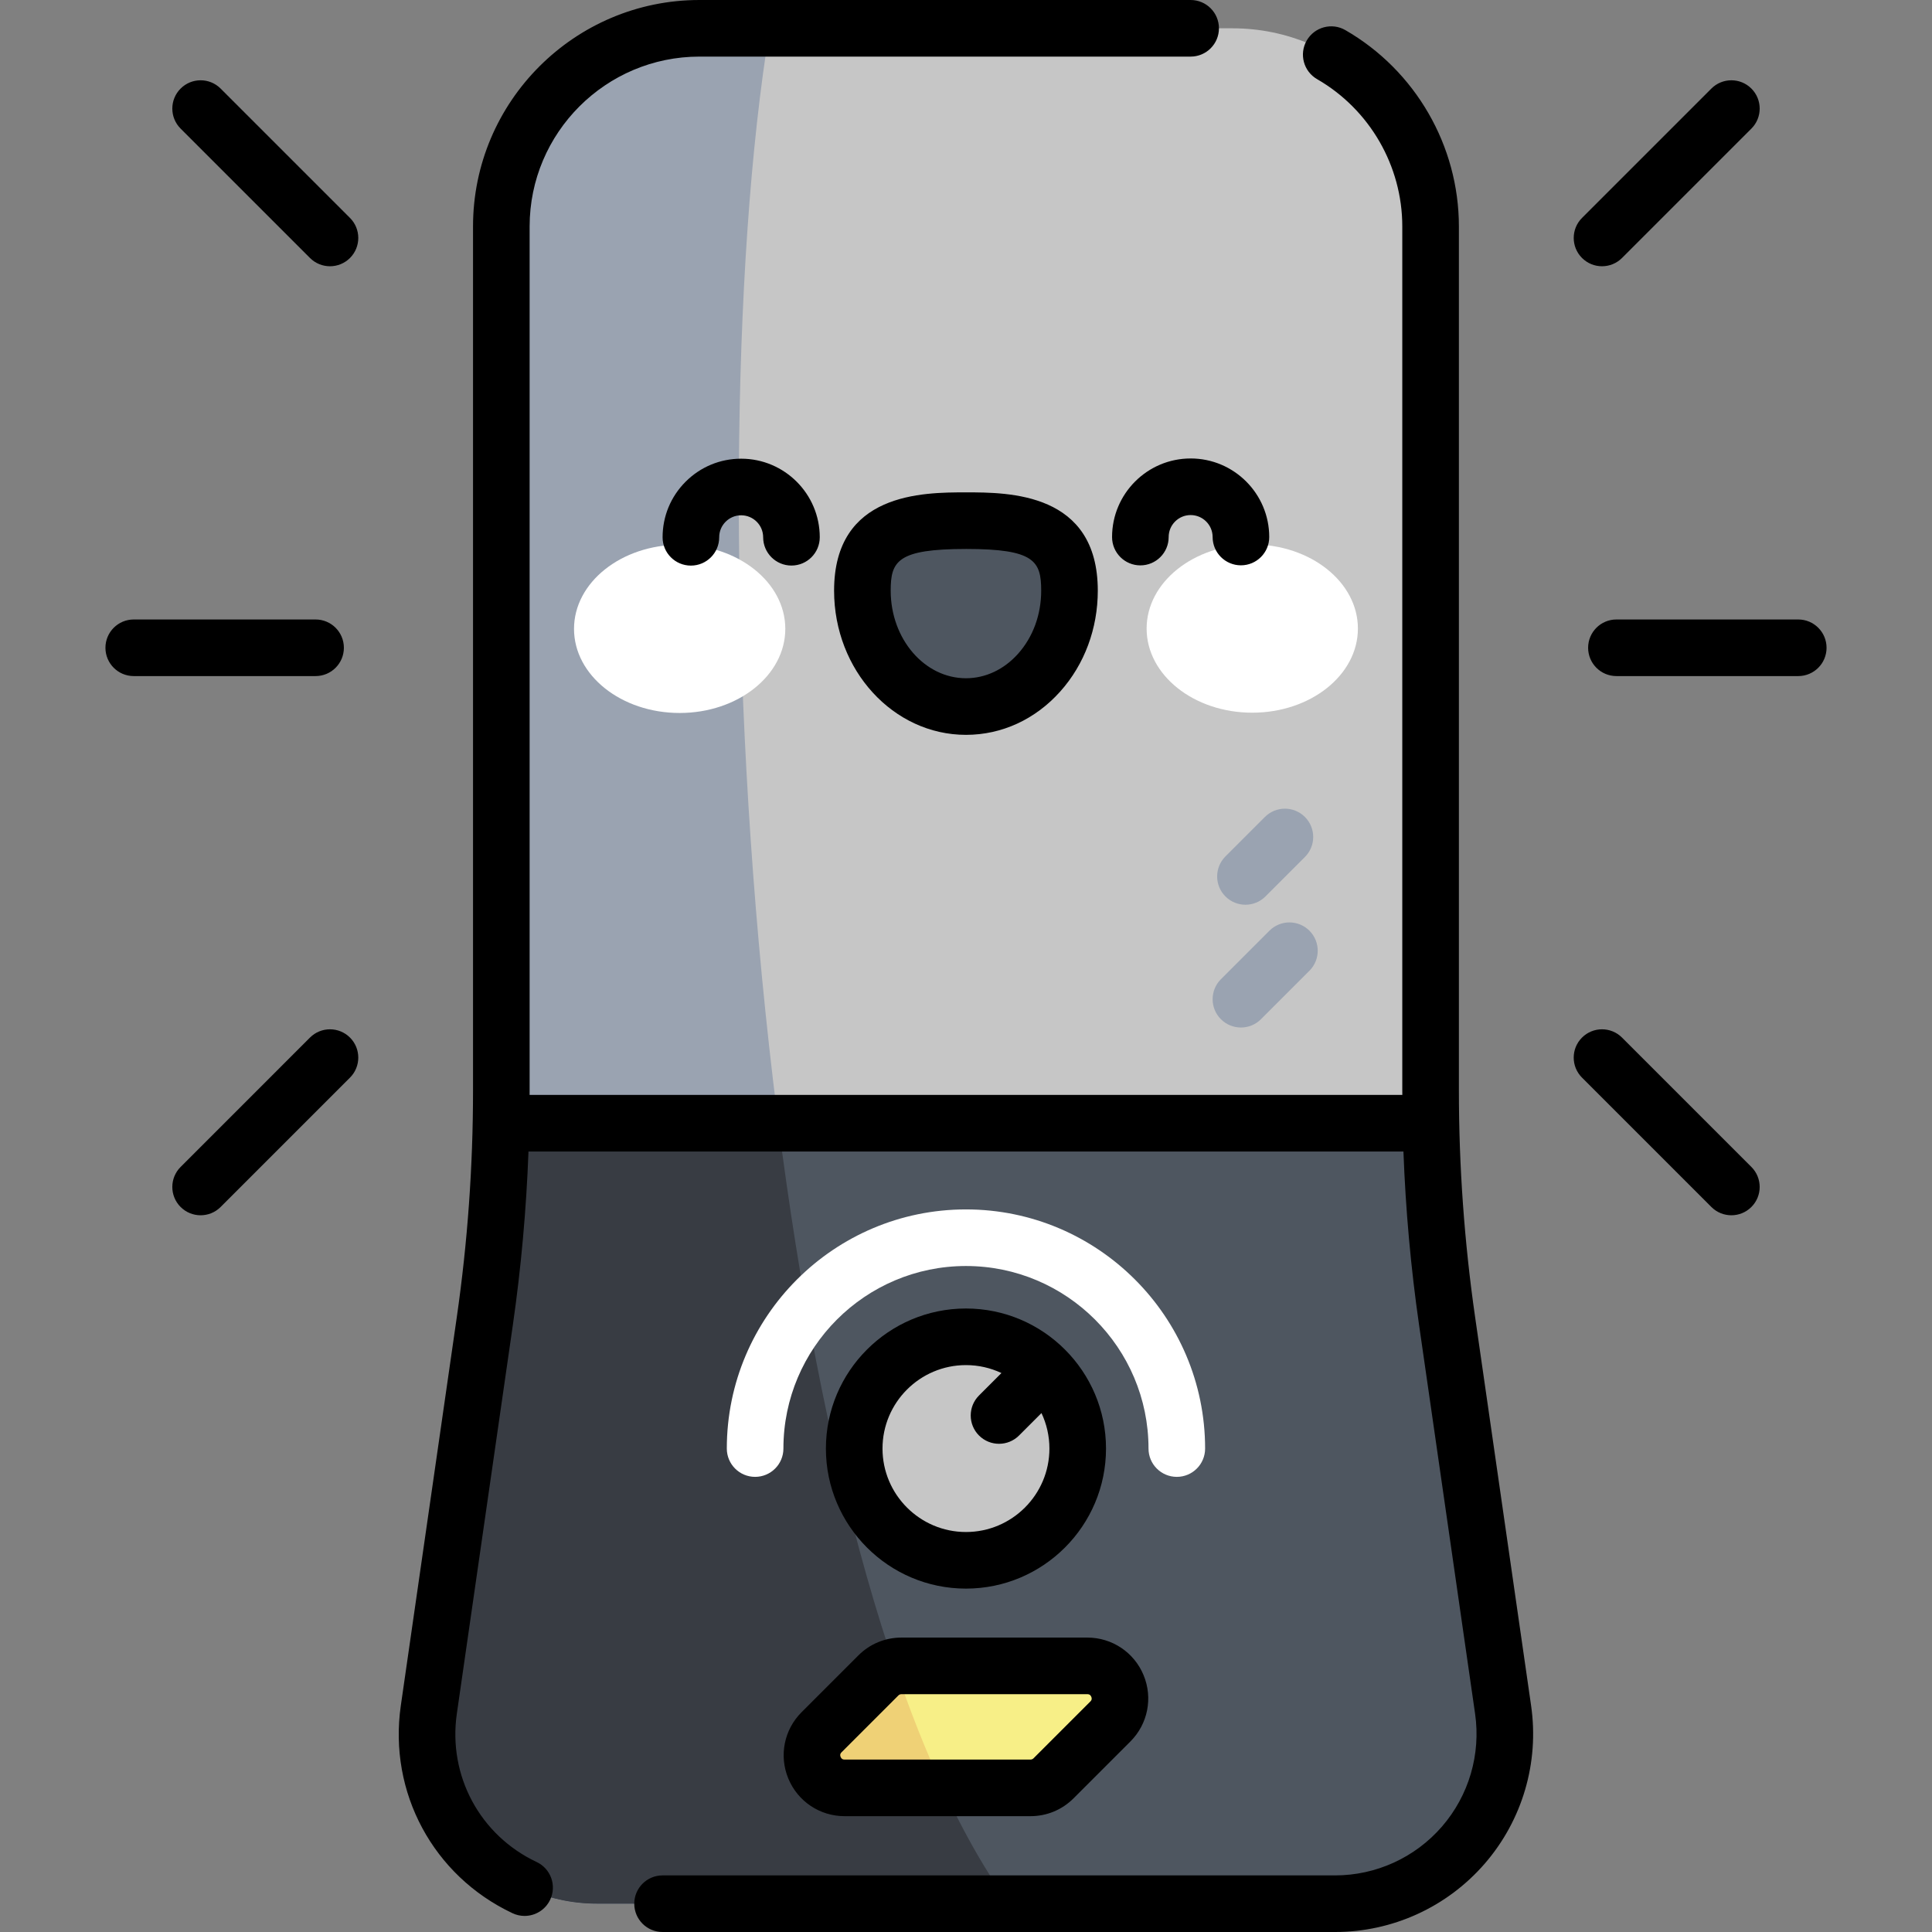 <svg id="Capa_1" enable-background="new 0 0 512 512" height="512" viewBox="0 0 512 512" width="512" xmlns="http://www.w3.org/2000/svg"><rect x="0" y="0" width="512" height="512" fill="#808080" stroke="none"/><path d="m353.793 504.5h-195.607c-27.408 0-48.452-24.293-44.542-51.421l14.84-102.977c2.913-20.215 4.375-40.612 4.375-61.036v-229.061c0-28.998 23.507-52.505 52.505-52.505h141.253c28.998 0 52.505 23.507 52.505 52.505v229.061c0 20.424 1.462 40.821 4.375 61.036l14.84 102.977c3.908 27.128-17.135 51.421-44.544 51.421z" fill="#c6c6c6"/><path d="m203.998 7.5h-18.635c-28.998 0-52.505 23.507-52.505 52.505v229.061c0 20.424-1.462 40.821-4.375 61.036l-14.84 102.977c-3.909 27.128 17.134 51.421 44.542 51.421h109.227c-67.067-92.753-83.958-371.813-63.414-497z" fill="#9aa3b1"/><path d="m128.483 350.101-14.84 102.977c-3.909 27.128 17.134 51.421 44.542 51.421h195.607c27.408 0 48.452-24.293 44.542-51.421l-14.84-102.977c-2.504-17.377-3.929-34.889-4.281-52.437h-246.45c-.351 17.548-1.776 35.06-4.28 52.437z" fill="#4e5660"/><path d="m132.765 297.665c-.353 17.547-1.777 35.06-4.281 52.437l-14.84 102.977c-3.909 27.128 17.134 51.421 44.542 51.421h109.227c-30.115-41.648-50.114-120.854-61.149-206.835z" fill="#383c43"/><path d="m311.867 391.384c-4.143 0-7.5-3.358-7.5-7.5 0-26.676-21.702-48.378-48.378-48.378-26.675 0-48.377 21.702-48.377 48.378 0 4.142-3.357 7.5-7.5 7.5s-7.5-3.358-7.5-7.5c0-34.947 28.431-63.378 63.377-63.378s63.378 28.431 63.378 63.378c0 4.142-3.357 7.5-7.5 7.5z" fill="#fff"/><ellipse cx="255.99" cy="383.884" fill="#c6c6c6" rx="29.616" ry="29.616" transform="matrix(.973 -.23 .23 .973 -81.35 69.084)"/><path d="m279.199 471.277 15.064-15.064c5.438-5.438 1.586-14.735-6.103-14.735h-49.275c-2.289 0-4.485.909-6.103 2.528l-15.064 15.064c-5.438 5.438-1.586 14.735 6.103 14.735h49.275c2.288 0 4.484-.909 6.103-2.528z" fill="#f7ef87"/><path d="m237.144 441.658c-1.641.338-3.161 1.146-4.364 2.349l-15.064 15.063c-5.437 5.438-1.586 14.735 6.103 14.735h26.069c-4.548-9.815-8.795-20.583-12.744-32.147z" fill="#efd176"/><path d="m208.113 166.638c.006 12.313-12.523 22.3-27.984 22.308-15.462.008-28.001-9.967-28.007-22.28s12.523-22.301 27.984-22.309c15.461-.007 28.001 9.969 28.007 22.281z" fill="#fff"/><path d="m303.867 166.59c.006 12.313 12.545 22.288 28.007 22.28s27.991-9.995 27.984-22.308c-.006-12.313-12.545-22.288-28.007-22.28s-27.991 9.995-27.984 22.308z" fill="#fff"/><path d="m283.427 156.522c-.008-16.96-12.295-18.547-27.451-18.539s-27.441 1.607-27.433 18.567c.009 16.959 12.302 30.701 27.458 30.694 15.155-.009 27.434-13.763 27.426-30.722z" fill="#4e5660"/><path d="m328.859 272.304c-1.919 0-3.839-.732-5.303-2.197-2.93-2.929-2.93-7.677-.001-10.606l12.853-12.853c2.93-2.929 7.679-2.93 10.606 0 2.93 2.929 2.93 7.677.001 10.606l-12.853 12.853c-1.464 1.464-3.384 2.197-5.303 2.197z" fill="#9aa3b1"/><path d="m330.058 239.764c-1.919 0-3.839-.732-5.304-2.197-2.929-2.929-2.929-7.678 0-10.606l10.456-10.456c2.93-2.929 7.678-2.929 10.607 0s2.929 7.678 0 10.606l-10.456 10.456c-1.464 1.464-3.384 2.197-5.303 2.197z" fill="#9aa3b1"/><path d="m390.919 349.032c-2.852-19.792-4.298-39.968-4.298-59.966v-229.061c0-21.396-11.527-41.33-30.085-52.023-3.589-2.068-8.175-.835-10.242 2.754-2.068 3.589-.835 8.175 2.754 10.243 13.924 8.023 22.573 22.977 22.573 39.026v229.061c0 .366.009.733.01 1.099h-231.283c.001-.366.01-.733.01-1.099v-229.061c0-24.816 20.189-45.005 45.005-45.005h130.171c4.143 0 7.5-3.358 7.5-7.5s-3.357-7.5-7.5-7.5h-130.171c-33.087 0-60.005 26.918-60.005 60.005v229.061c0 19.999-1.446 40.174-4.298 59.966l-14.84 102.977c-3.314 23 8.584 45.108 29.607 55.014 1.032.487 2.12.717 3.191.717 2.813-.001 5.511-1.591 6.789-4.305 1.766-3.747.159-8.216-3.588-9.981-15.021-7.078-23.521-22.873-21.154-39.305l14.841-102.977c2.189-15.196 3.574-30.61 4.147-46.007h231.872c.572 15.396 1.958 30.81 4.148 46.007l14.84 102.977c1.553 10.775-1.645 21.674-8.773 29.903-7.128 8.228-17.46 12.948-28.347 12.948h-178.207c-4.143 0-7.5 3.358-7.5 7.5s3.357 7.5 7.5 7.5h178.207c15.241 0 29.705-6.607 39.685-18.127 9.979-11.52 14.455-26.779 12.281-41.864zm-332.45-325.558c-2.93-2.929-7.678-2.929-10.607 0s-2.929 7.678 0 10.607l34.283 34.283c1.465 1.464 3.385 2.197 5.304 2.197s3.839-.732 5.304-2.197c2.929-2.929 2.929-7.678 0-10.606zm257.054 98.025c-11.483.006-20.82 9.353-20.814 20.836.002 4.141 3.359 7.496 7.5 7.496h.004c4.143-.003 7.498-3.362 7.496-7.504-.001-1.556.604-3.019 1.704-4.12s2.563-1.708 4.118-1.709h.003c3.211 0 5.823 2.611 5.825 5.822.002 4.141 3.359 7.496 7.5 7.496h.004c4.143-.003 7.498-3.362 7.496-7.504-.006-11.48-9.347-20.815-20.825-20.815h-.011zm-224.39 50.17c0-4.142-3.357-7.5-7.5-7.5h-48.19c-4.143 0-7.5 3.358-7.5 7.5s3.357 7.5 7.5 7.5h48.189c4.143 0 7.501-3.358 7.501-7.5zm333.419-101.108c1.919 0 3.839-.732 5.304-2.197l34.283-34.283c2.929-2.929 2.929-7.678 0-10.607-2.93-2.929-7.678-2.929-10.607 0l-34.283 34.283c-2.929 2.929-2.929 7.678 0 10.606 1.464 1.465 3.384 2.198 5.303 2.198zm-342.407 204.412-34.283 34.284c-2.929 2.929-2.929 7.678 0 10.607 1.465 1.464 3.385 2.197 5.304 2.197s3.839-.733 5.304-2.197l34.283-34.284c2.929-2.929 2.929-7.678 0-10.606-2.931-2.93-7.679-2.93-10.608-.001zm114.265-153.414c-5.563.002-10.791 2.171-14.723 6.107s-6.095 9.166-6.092 14.729c.002 4.141 3.359 7.496 7.5 7.496h.004c4.143-.002 7.498-3.362 7.496-7.504-.001-1.556.604-3.019 1.704-4.12s2.561-1.708 4.118-1.708h.003c3.211 0 5.823 2.611 5.825 5.822.002 4.141 3.359 7.496 7.5 7.496h.004c4.143-.002 7.498-3.362 7.496-7.504-.006-11.48-9.347-20.814-20.824-20.814zm233.445 153.414c-2.929-2.929-7.677-2.929-10.608 0-2.929 2.929-2.929 7.678 0 10.606l34.283 34.284c1.465 1.465 3.384 2.197 5.304 2.197 1.919 0 3.839-.733 5.304-2.197 2.929-2.929 2.929-7.678 0-10.607zm46.702-110.804h-48.189c-4.143 0-7.5 3.358-7.5 7.5s3.357 7.5 7.5 7.5h48.189c4.143 0 7.5-3.358 7.5-7.5 0-4.143-3.358-7.5-7.5-7.5zm-267.64 307.177c2.506 6.05 8.355 9.958 14.903 9.958h49.274c4.311 0 8.361-1.678 11.407-4.725l15.063-15.063c4.631-4.63 6.004-11.531 3.498-17.58-2.506-6.05-8.355-9.959-14.903-9.959h-49.275c-4.309 0-8.359 1.678-11.407 4.725l-15.063 15.064c-4.631 4.631-6.003 11.531-3.497 17.58zm14.103-6.973 15.063-15.063c.214-.214.498-.332.801-.332h49.275c.227 0 .756 0 1.045.698s-.085 1.073-.246 1.233l-15.064 15.063v.001c-.213.213-.497.33-.8.33h-49.274c-.227 0-.756 0-1.045-.699-.29-.696.085-1.071.245-1.231zm-1.978-307.82c.011 21.062 15.685 38.19 34.946 38.19h.016c9.494-.005 18.37-4.092 24.991-11.509 6.41-7.18 9.937-16.668 9.932-26.716-.014-26.053-23.602-26.03-34.955-26.035-11.342.005-34.942.016-34.93 26.07zm35.017-11.071c18.064 0 19.864 3.2 19.868 11.043.003 6.356-2.171 12.294-6.121 16.719-3.739 4.188-8.644 6.496-13.81 6.499h-.008c-10.992-.001-19.939-10.405-19.946-23.197-.004-7.855 1.799-11.055 19.938-11.063h.079zm-.07 275.518c20.466 0 37.116-16.65 37.116-37.116s-16.65-37.116-37.116-37.116-37.116 16.65-37.116 37.116 16.65 37.116 37.116 37.116zm0-59.232c3.362 0 6.549.757 9.405 2.105l-5.946 5.946c-2.929 2.929-2.929 7.678 0 10.607 1.465 1.464 3.385 2.197 5.304 2.197s3.839-.733 5.304-2.197l5.945-5.945c1.348 2.856 2.105 6.043 2.105 9.404 0 12.195-9.921 22.116-22.116 22.116s-22.116-9.921-22.116-22.116 9.92-22.117 22.115-22.117z"/></svg>